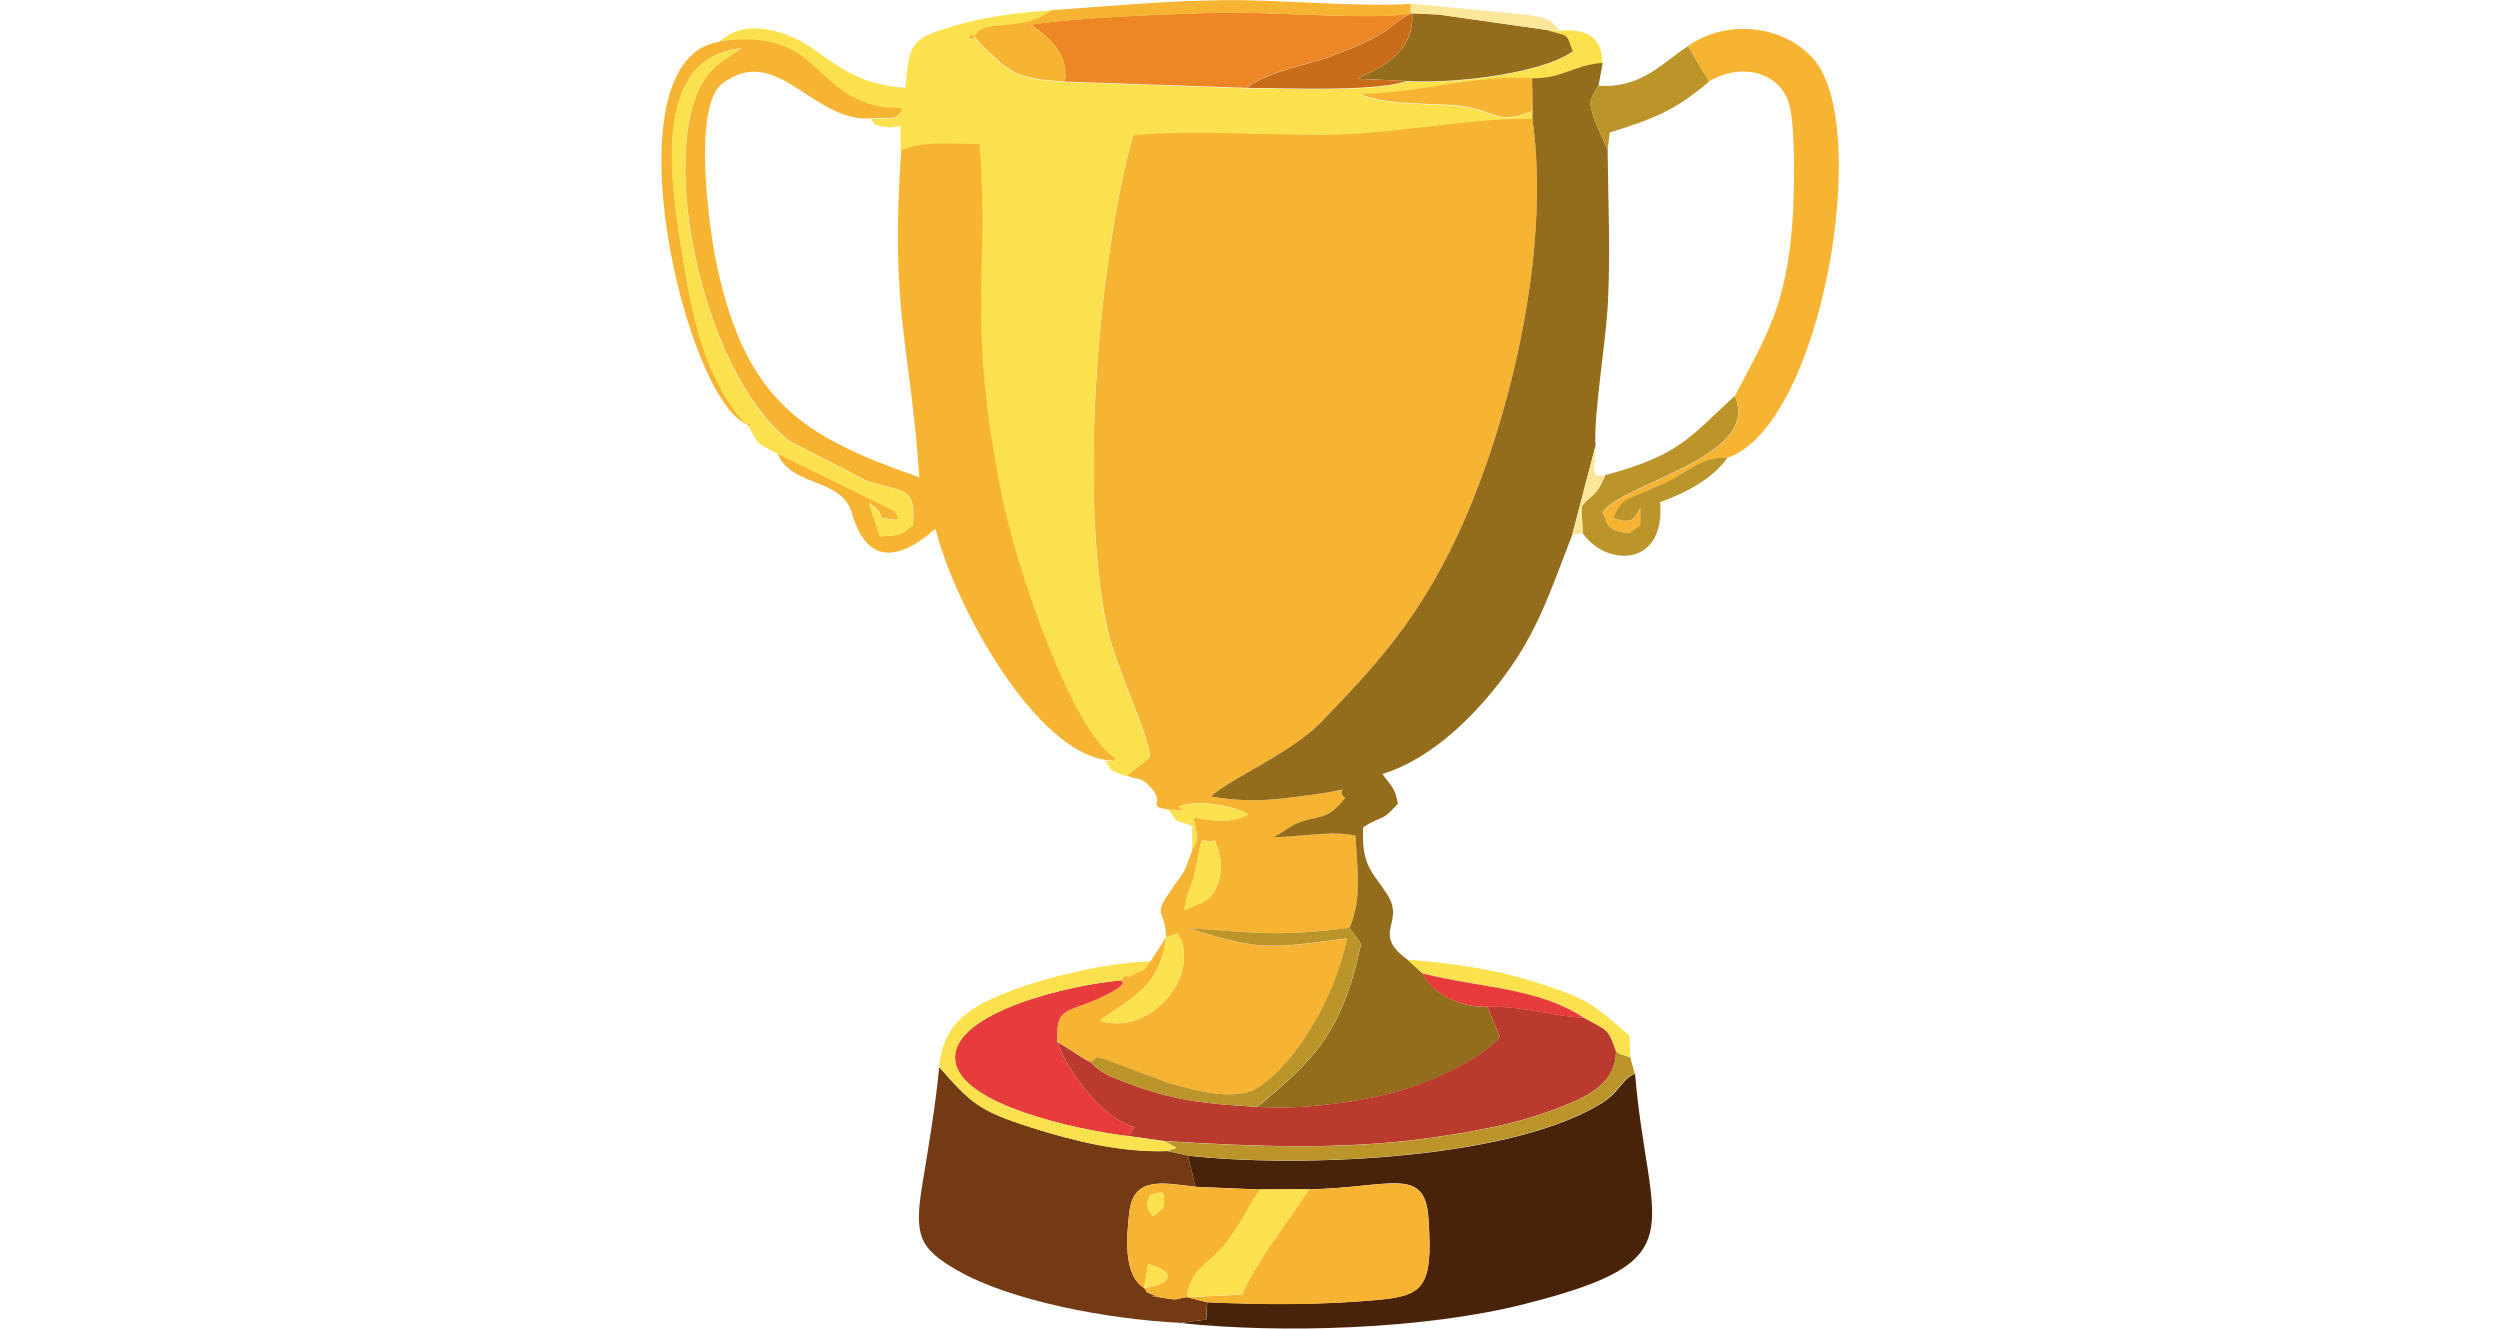 <?xml version="1.0" encoding="UTF-8"?>
<!DOCTYPE svg PUBLIC "-//W3C//DTD SVG 1.1//EN" "http://www.w3.org/Graphics/SVG/1.1/DTD/svg11.dtd">
<!-- Creator: CorelDRAW X6 -->
<svg xmlns="http://www.w3.org/2000/svg" xml:space="preserve" width="206.49mm" height="109.73mm" version="1.1" style="shape-rendering:geometricPrecision; text-rendering:geometricPrecision; image-rendering:optimizeQuality; fill-rule:evenodd; clip-rule:evenodd"
viewBox="0 0 16703 8876"
 xmlns:xlink="http://www.w3.org/1999/xlink">
 <defs>
  <style type="text/css">
   <![CDATA[
    .fil0 {fill:none}
    .fil4 {fill:#482309}
    .fil5 {fill:#743A13}
    .fil3 {fill:#936C1C}
    .fil6 {fill:#BA3B2D}
    .fil9 {fill:#BB942A}
    .fil10 {fill:#C86C1A}
    .fil8 {fill:#E83C3C}
    .fil7 {fill:#ED8726}
    .fil1 {fill:#F6B432}
    .fil11 {fill:#FBE699}
    .fil2 {fill:#FCE14E}
   ]]>
  </style>
 </defs>
 <g id="Layer_x0020_1">
  <rect class="fil0" width="16703" height="8876"/>
  <g id="_845671208">
   <path class="fil1" d="M7791 6261c148,-42 45,-22 98,9 113,302 -238,654 -540,548 213,-158 399,-217 442,-557zm122 -183c28,-156 48,-134 78,-285 51,-255 19,-155 126,-177 39,94 62,195 12,307 -45,101 -98,108 -215,155zm-385 -895c101,34 105,9 176,97 74,92 -47,103 103,129 212,10 32,-7 78,-24 129,-49 397,8 453,57 -108,57 -227,46 -366,18 44,160 11,187 11,186 0,-4 -12,24 -18,36 -62,175 -50,132 -137,259 -132,192 -46,115 -37,320l-103 161c-76,92 -13,32 -116,89 -93,51 15,-47 -87,39 77,21 -128,114 -190,140 -178,75 -239,46 -230,272 89,47 123,83 220,133 84,-49 12,-33 103,-16l422 158c178,48 445,128 602,27 237,-154 504,-579 589,-994 -546,73 -589,77 -1062,-68 434,29 605,58 1077,-2 84,-193 53,-385 40,-617 -164,-36 -364,9 -544,10l134 -84c160,-71 208,-9 342,-178 -106,-83 194,-67 -402,2 -176,21 -322,19 -496,-12 129,-119 536,-290 733,-493 368,-379 639,-678 895,-1209 349,-724 651,-1921 520,-2827 -367,-13 -881,93 -1300,104 -415,11 -987,-34 -1367,5 -233,846 -362,2381 -177,3278 55,269 284,728 290,879l-155 125z"/>
   <path class="fil2" d="M4807 279c655,-85 602,322 1049,434 82,20 102,-2 171,20 -40,84 -90,50 -211,62 52,46 -14,30 81,49 72,14 48,5 120,0l0 163c170,-67 333,-36 522,-42 73,855 -92,1145 152,2360 97,484 480,1595 758,1744 -43,28 16,18 -66,12 63,87 16,58 144,105l155 -125c-6,-151 -234,-610 -290,-879 -184,-897 -56,-2432 177,-3278 381,-39 952,5 1367,-5 419,-11 934,-117 1300,-104l1 -53c-263,112 -230,-22 -561,-39 -177,-9 -453,-6 -586,-73 395,-6 760,-130 1144,-104 201,3 285,-91 472,-103 -1,-186 -118,-231 -287,-218l-86 -2c147,51 124,4 174,143 -220,155 -819,217 -1112,198 -202,75 -809,47 -1068,46l-1212 -42c-224,-15 -325,-28 -457,-150l-100 -94c-4,-4 -13,-13 -16,-17 -3,-3 -9,-13 -11,-16 -70,-106 -71,72 -9,-45 75,-96 313,-6 502,-156 -222,12 -464,46 -647,102 -274,84 -304,94 -327,415 -286,-19 -427,-124 -611,-256 -157,-113 -458,-228 -633,-49z"/>
   <path class="fil3" d="M10236 523l3 216 -1 53c131,906 -171,2103 -520,2827 -256,531 -527,830 -895,1209 -197,203 -605,375 -733,493 174,31 320,32 496,12 596,-70 296,-85 402,-2 -135,169 -183,106 -342,178l-134 84c179,-1 380,-46 544,-10 13,232 44,424 -40,617 9,9 36,49 41,55 4,5 15,21 19,26 3,5 11,17 18,25 -132,617 -328,781 -693,1090 303,19 672,-31 940,-104 216,-59 563,-217 680,-362l-84 -204c-184,10 -384,-102 -431,-222l-104 -94c-243,-178 -11,-241 -133,-433 -95,-150 -176,-187 -161,-451 143,-88 117,-29 231,-156 -17,-109 -45,-116 -103,-199 347,-107 635,-414 808,-645 225,-299 310,-562 460,-952l156 -596c-14,-211 70,-687 83,-960 17,-343 1,-675 -2,-1016 -2,-4 -90,-203 -90,-203 -32,-118 -42,-115 29,-227l28 -152c-186,12 -270,106 -472,103z"/>
   <path class="fil1" d="M4807 279c-769,116 -227,2412 189,2558 19,-37 50,76 -57,-57 -255,-317 -327,-742 -391,-1152 -71,-455 -183,-1246 403,-1305l-63 43c-9,7 -20,13 -29,20 -9,7 -18,12 -28,19 -37,28 -58,43 -86,75 -375,417 -81,1986 529,2466l517 266c227,79 335,27 308,297 -84,65 -58,64 -220,74l-73 -225c153,111 9,90 141,111 90,15 49,-19 30,-57l-784 -384c94,229 430,161 499,400 96,333 296,332 558,105 140,546 670,1479 1137,1544 82,6 24,17 66,-12 -278,-148 -661,-1260 -758,-1744 -244,-1215 -79,-1505 -152,-2360 -189,6 -351,-26 -522,42 -75,1091 60,1281 121,2186 -751,-264 -1156,-484 -1354,-1423 -58,-276 -158,-1061 38,-1208 365,-275 602,259 993,233 121,-12 170,22 211,-62 -69,-21 -89,1 -171,-20 -448,-112 -394,-519 -1049,-434z"/>
   <path class="fil4" d="M7936 7720l52 209 428 18 330 -1c547,-12 774,-158 798,193 31,456 -29,517 -333,545 -374,35 -762,34 -1145,16l-7 116 -175 23c681,73 1630,42 2292,-124 1177,-297 837,-479 748,-1542 -101,46 -94,124 -246,212 -642,376 -2060,415 -2740,336z"/>
   <path class="fil5" d="M7883 8839l175 -23 7 -116 -136 -34c-90,12 -43,24 -157,5 -167,-28 16,13 -60,-17 -84,-33 -34,-15 -68,-49 -143,-88 -116,-351 -99,-505 27,-244 226,-197 443,-171l-52 -209 -140 -30c-306,11 -621,-67 -908,-158 -356,-113 -401,-165 -613,-403 -24,252 -70,525 -111,774 -58,349 -27,437 235,586 357,204 1002,325 1483,349z"/>
   <path class="fil6" d="M8400 7395c-353,-20 -571,-43 -891,-168 -49,-19 -94,-35 -135,-60 -7,-4 -18,-11 -24,-16 -6,-4 -18,-14 -23,-17l-43 -38c-97,-50 -131,-86 -220,-133 71,202 309,514 516,568l-46 58 243 34c587,36 1173,62 1757,-18 253,-34 557,-88 776,-166 243,-87 486,-170 487,-417 -52,-153 -58,-136 -215,-223 -212,-9 -367,-75 -645,-74l84 204c-117,144 -464,302 -680,362 -268,73 -637,124 -940,104z"/>
   <path class="fil1" d="M11276 308l123 206c3,-6 10,22 15,33 225,-139 490,-59 543,161 40,165 32,587 19,766 -40,580 -183,781 -385,1172 184,411 -755,584 -883,777 40,106 46,126 179,142 92,-75 71,-13 74,-169 -53,84 -50,86 -118,84 -8,0 -24,-7 -31,-8 -8,-1 -23,-5 -33,-11 72,-151 63,-101 349,-235 158,-74 242,-177 415,-168 629,-219 965,-2204 577,-2659 -192,-226 -572,-281 -843,-91z"/>
   <path class="fil7" d="M7115 545l1212 42c144,-112 390,-147 565,-212 100,-37 186,-72 272,-116 161,-81 129,-103 269,-172l176 9 -185 -8c-206,50 -1005,-15 -1308,-4 -398,16 -855,26 -1229,80 123,84 256,203 227,379z"/>
   <path class="fil1" d="M8746 7946c-125,192 -364,498 -447,703l-370 18 136 34c383,18 771,19 1145,-16 304,-28 365,-89 333,-545 -24,-351 -251,-205 -798,-193z"/>
   <path class="fil8" d="M7534 7589l46 -58c-207,-55 -445,-366 -516,-568 -9,-226 52,-197 230,-272 63,-26 267,-119 190,-140 -324,26 -1126,211 -1103,528 22,302 820,470 1151,511z"/>
   <path class="fil2" d="M4996 2838c76,142 52,115 195,192l784 384c19,38 60,72 -30,57 -131,-21 12,0 -141,-111l73 225c162,-10 136,-9 220,-74 27,-270 -81,-219 -308,-297l-517 -266c-610,-480 -904,-2049 -529,-2466 29,-32 49,-47 86,-75 9,-7 18,-12 28,-19 10,-7 20,-14 29,-20l63 -43c-586,59 -474,850 -403,1305 64,409 136,835 391,1152 107,133 76,19 57,57z"/>
   <path class="fil1" d="M7644 8606l28 -160c201,53 150,136 -28,160zm132 -553c-2,23 -48,54 -75,71 -44,-60 -50,-62 -13,-148 49,18 98,-69 88,77zm-132 553c34,33 -16,15 68,49 76,30 -107,-11 60,17 114,19 67,7 157,-5 26,-189 144,-218 251,-348 89,-108 166,-263 236,-371l-428 -18c-217,-26 -416,-73 -443,171 -17,154 -43,417 99,505z"/>
   <path class="fil3" d="M9396 541c293,19 892,-43 1112,-198 -50,-139 -28,-92 -174,-143l-723 -103 -176 -9c15,248 -178,353 -368,438l330 15z"/>
   <path class="fil9" d="M10725 3177c-67,147 -63,99 -159,206l9 180c157,227 556,226 516,-208 188,-67 361,-166 451,-298 -173,-8 -257,94 -415,168 -286,134 -277,84 -349,235 10,6 26,10 33,11 7,1 23,8 31,8 68,2 66,0 118,-84 -3,156 18,94 -74,169 -132,-16 -139,-36 -179,-142 128,-194 1067,-367 883,-777 -307,282 -369,396 -867,530z"/>
   <path class="fil1" d="M7025 67c-189,150 -427,60 -502,156 -62,117 -61,-61 9,45 2,3 9,13 11,16 3,4 12,13 16,17l100 94c132,122 233,135 457,150 29,-175 -104,-295 -227,-379 374,-54 831,-65 1229,-80 303,-12 1102,53 1308,4l0 -65c-284,25 -878,-27 -1231,-24 -402,3 -779,40 -1170,67z"/>
   <path class="fil9" d="M7776 7623l84 45 -64 22 140 30c680,79 2098,40 2740,-336 152,-89 144,-167 246,-212l-30 -107c-71,-30 -47,-6 -96,-42 -1,247 -244,330 -487,417 -219,78 -523,132 -776,166 -584,80 -1170,54 -1757,18z"/>
   <path class="fil9" d="M7284 7096l43 38c5,3 16,13 23,17 6,4 17,11 24,16 41,24 86,41 135,60 320,126 538,148 891,168 365,-308 561,-472 693,-1090 -7,-7 -15,-20 -18,-25 -4,-5 -15,-21 -19,-26 -4,-6 -32,-46 -41,-55 -472,61 -643,31 -1077,2 473,145 516,141 1062,68 -85,415 -352,840 -589,994 -157,102 -423,21 -602,-27l-422 -158c-91,-16 -19,-33 -103,16z"/>
   <path class="fil2" d="M6275 7130c212,238 257,290 613,403 287,91 602,168 908,158l64 -22 -84 -45 -243 -34c-332,-41 -1129,-208 -1151,-511 -23,-317 778,-502 1103,-528 102,-86 -6,12 87,-39 104,-57 40,3 116,-89 -268,6 -668,97 -908,187 -261,98 -480,201 -505,520z"/>
   <path class="fil2" d="M7929 8666l370 -18c83,-204 322,-510 447,-703l-330 1c-70,108 -146,263 -236,371 -107,130 -225,159 -251,348z"/>
   <path class="fil9" d="M10680 573c-71,112 -61,109 -29,227 0,0 88,200 90,203l14 -118c321,-98 451,-161 660,-337 -5,-11 -12,-40 -15,-33l-123 -206c-173,111 -308,282 -597,264z"/>
   <path class="fil10" d="M8328 587c259,1 866,28 1068,-46l-330 -15c190,-85 383,-189 368,-438 -140,68 -108,90 -269,172 -87,44 -172,79 -272,116 -175,65 -421,100 -565,212z"/>
   <path class="fil1" d="M10239 739l-3 -216c-384,-26 -749,99 -1144,104 133,67 410,64 586,73 331,17 298,151 561,39z"/>
   <path class="fil2" d="M9505 6504c377,96 775,94 1076,296 158,87 164,69 215,223 49,36 25,13 96,42l-5 -144c-247,-216 -277,-248 -641,-363 -271,-85 -534,-121 -844,-147l104 94z"/>
   <path class="fil2" d="M7791 6261c-43,341 -229,400 -442,557 302,105 653,-246 540,-548 -53,-31 50,-51 -98,-9z"/>
   <path class="fil8" d="M9936 6726c278,-1 433,65 645,74 -301,-202 -699,-200 -1076,-296 47,120 247,232 431,222z"/>
   <path class="fil11" d="M9610 97l723 103 86 2c-65,-67 -47,-73 -197,-101l-798 -77 0 65 185 8z"/>
   <path class="fil2" d="M7913 6079c117,-47 170,-54 215,-155 50,-112 28,-213 -12,-307 -106,22 -75,-78 -126,177 -30,151 -50,129 -78,285z"/>
   <path class="fil2" d="M7807 5410c86,102 -4,49 159,108l-1 165c6,-12 17,-40 18,-36 0,1 33,-26 -11,-186 140,28 258,39 366,-18 -56,-49 -324,-106 -453,-57 -46,17 134,34 -78,24z"/>
   <path class="fil11" d="M10503 3574l72 -11 -9 -180c97,-108 92,-59 159,-206 -104,-5 -19,36 -76,-27l11 -171 -156 596z"/>
   <path class="fil2" d="M7644 8606c178,-24 229,-107 28,-160l-28 160z"/>
   <path class="fil2" d="M7701 8123c27,-18 74,-48 75,-71 10,-146 -39,-59 -88,-77 -37,86 -31,88 13,148z"/>
  </g>
 </g>
</svg>
